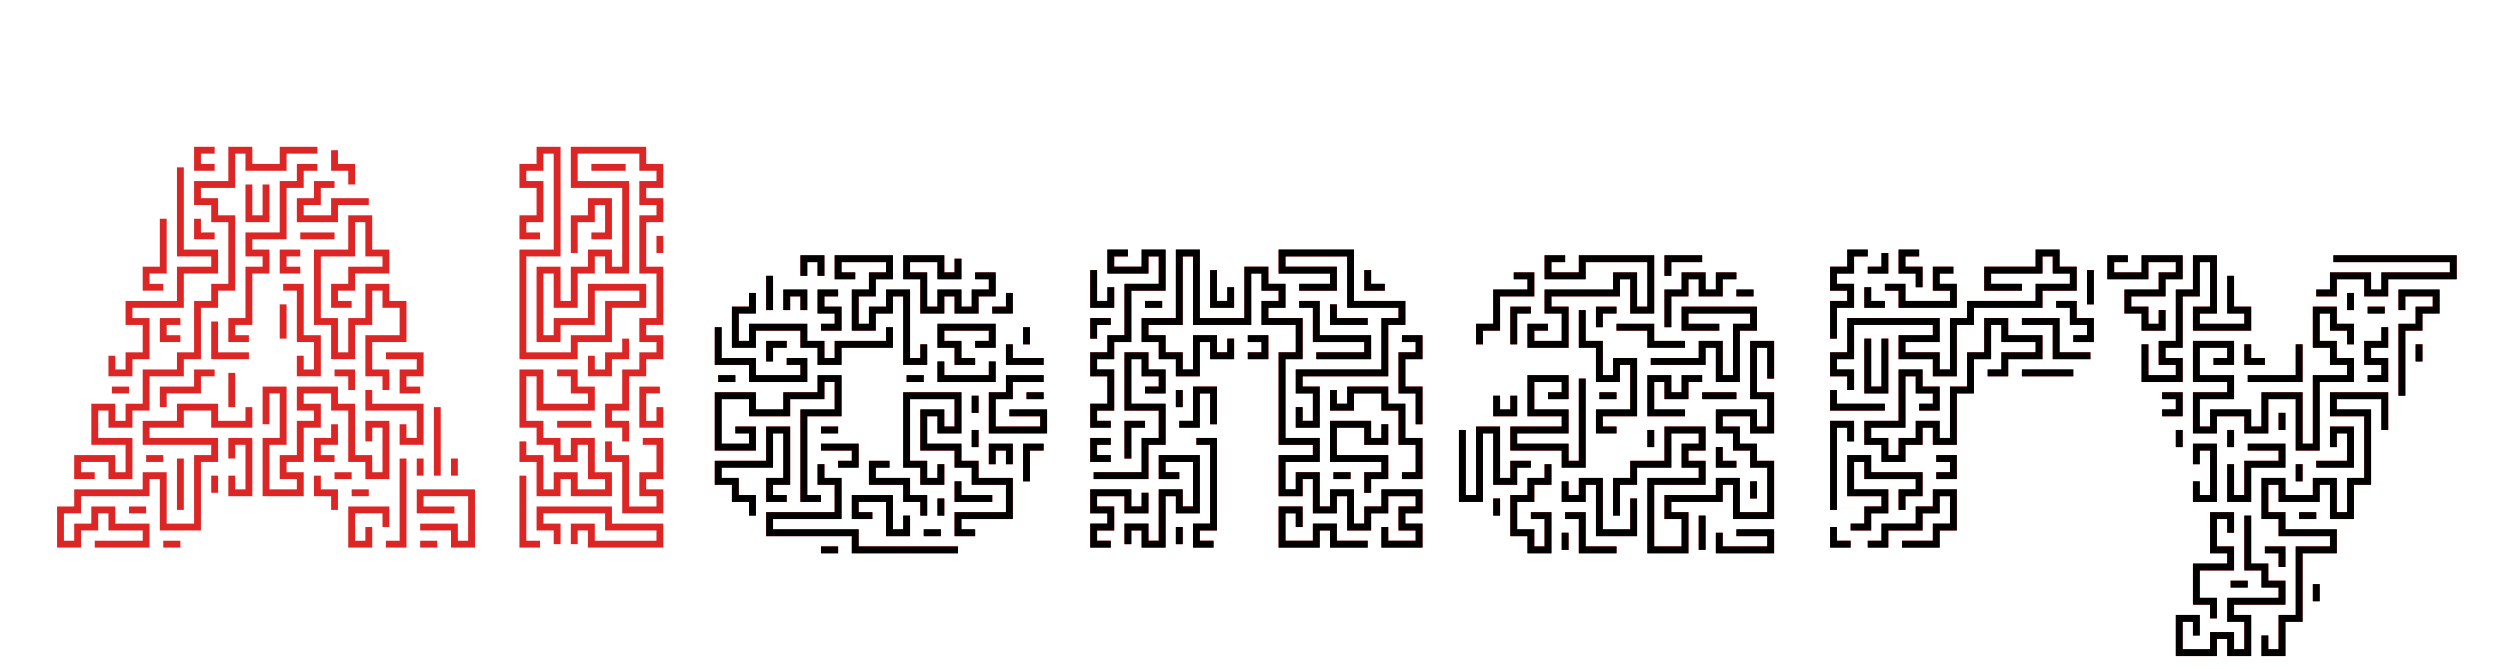 <svg width="1121" height="300" viewBox="0 0 1121 300" fill="none" xmlns="http://www.w3.org/2000/svg">
<g filter="url(#filter0_d_6_3)">
<path d="M27.269 208.816V198.064H45.701V205.744H50.309V193.456H34.949V175.024H45.701V182.704H50.309V175.024H57.989V159.664H73.349V151.984H81.029V128.944H88.709V121.264H96.389V93.616H88.709V85.936H81.029V75.184H96.389V59.824H107.141V67.504H119.429V59.824H136.325V62.896H122.501V70.576H104.069V62.896H99.461V78.256H84.101V82.864H91.781V90.544H99.461V124.336H91.781V132.016H84.101V155.056H76.421V162.736H61.061V178.096H53.381V185.776H42.629V178.096H38.021V190.384H53.381V208.816H42.629V201.136H30.341V205.744H36.485V208.816H27.269ZM81.029 70.576V59.824H90.245V62.896H84.101V67.504H90.245V70.576H81.029ZM150.149 76.72V70.576H142.469V61.36H145.541V67.504H153.221V76.72H150.149ZM96.389 147.376V136.624H104.069V113.584H111.749V108.976H104.069V98.224H119.429V75.184H127.109V67.504H136.325V70.576H130.181V78.256H122.501V101.296H107.141V105.904H114.821V116.656H107.141V139.696H99.461V144.304H105.605V147.376H96.389ZM42.629 162.736V153.52H45.701V159.664H50.309V151.984H57.989V139.696H50.309V128.944H73.349V113.584H88.709V108.976H73.349V69.04H76.421V105.904H91.781V116.656H76.421V132.016H53.381V136.624H61.061V155.056H53.381V162.736H42.629ZM127.109 93.616V82.864H134.789V75.184H144.005V78.256H137.861V85.936H130.181V90.544H142.469V82.864H159.365V85.936H145.541V93.616H127.109ZM104.069 93.616V76.72H107.141V90.544H111.749V76.72H114.821V93.616H104.069ZM165.509 168.88V162.736H157.829V144.304H173.189V132.016H165.509V124.336H160.901V139.696H153.221V155.056H142.469V139.696H134.789V105.904H150.149V90.544H160.901V105.904H168.581V116.656H153.221V124.336H145.541V128.944H151.685V132.016H142.469V121.264H150.149V113.584H165.509V108.976H157.829V93.616H153.221V108.976H137.861V136.624H145.541V151.984H150.149V136.624H157.829V121.264H168.581V128.944H176.261V147.376H160.901V159.664H168.581V168.88H165.509ZM81.029 101.296V92.08H84.101V98.224H90.245V101.296H81.029ZM57.989 124.336V113.584H65.669V92.08H68.741V116.656H61.061V121.264H67.205V124.336H57.989ZM128.645 101.296V98.224H144.005V101.296H128.645ZM119.429 116.656V105.904H128.645V108.976H122.501V113.584H128.645V116.656H119.429ZM127.109 162.736V153.52H130.181V159.664H134.789V147.376H127.109V124.336H120.965V121.264H130.181V144.304H137.861V162.736H127.109ZM119.429 145.84V130.48H122.501V145.84H119.429ZM65.669 147.376V136.624H74.885V139.696H68.741V144.304H74.885V147.376H65.669ZM88.709 155.056V138.16H91.781V151.984H105.605V155.056H88.709ZM173.189 170.416V159.664H180.869V155.056H167.045V151.984H183.941V162.736H176.261V167.344H182.405V170.416H173.189ZM65.669 176.56V167.344H81.029V159.664H90.245V162.736H84.101V170.416H68.741V176.56H65.669ZM150.149 168.88V162.736H144.005V159.664H153.221V168.88H150.149ZM96.389 176.56V161.2H99.461V176.56H96.389ZM44.165 170.416V167.344H51.845V170.416H44.165ZM111.749 216.496V190.384H119.429V170.416H114.821V184.24H111.749V167.344H122.501V193.456H114.821V213.424H127.109V208.816H119.429V198.064H127.109V182.704H134.789V178.096H127.109V167.344H145.541V175.024H153.221V198.064H160.901V205.744H165.509V185.776H160.901V191.92H157.829V182.704H168.581V208.816H157.829V201.136H150.149V178.096H142.469V170.416H130.181V175.024H137.861V185.776H130.181V201.136H122.501V205.744H130.181V216.496H111.749ZM173.189 193.456V184.24H176.261V190.384H180.869V178.096H157.829V168.88H160.901V175.024H183.941V193.456H173.189ZM19.589 239.536V221.104H27.269V213.424H57.989V205.744H68.741V228.784H81.029V198.064H88.709V193.456H57.989V182.704H73.349V175.024H91.781V182.704H104.069V176.56H107.141V185.776H88.709V178.096H76.421V185.776H61.061V190.384H91.781V201.136H84.101V231.856H65.669V208.816H61.061V216.496H30.341V224.176H22.661V236.464H27.269V228.784H34.949V221.104H45.701V228.784H61.061V239.536H36.485V236.464H57.989V231.856H42.629V224.176H38.021V231.856H30.341V239.536H19.589ZM188.549 207.28V176.56H191.621V207.28H188.549ZM134.789 201.136V190.384H142.469V184.24H145.541V193.456H137.861V198.064H144.005V201.136H134.789ZM96.389 216.496V207.28H99.461V213.424H104.069V193.456H99.461V199.6H96.389V190.384H107.141V216.496H96.389ZM59.525 201.136V198.064H67.205V201.136H59.525ZM167.045 239.536V236.464H173.189V199.6H176.261V239.536H167.045ZM180.869 207.28V199.6H183.941V207.28H180.869ZM196.229 207.28V199.6H199.301V207.28H196.229ZM73.349 222.64V199.6H76.421V222.64H73.349ZM144.005 208.816V205.744H151.685V208.816H144.005ZM88.709 214.96V207.28H91.781V214.96H88.709ZM142.469 222.64V216.496H134.789V207.28H137.861V213.424H145.541V222.64H142.469ZM151.685 216.496V213.424H159.365V216.496H151.685ZM196.229 239.536V231.856H182.405V228.784H199.301V236.464H203.909V216.496H183.941V221.104H197.765V224.176H180.869V213.424H206.981V239.536H196.229ZM51.845 224.176V221.104H59.525V224.176H51.845ZM150.149 239.536V221.104H168.581V230.32H165.509V224.176H153.221V236.464H157.829V230.32H160.901V239.536H150.149ZM67.205 239.536V236.464H74.885V239.536H67.205ZM182.405 239.536V236.464H190.085V239.536H182.405ZM272.999 191.92V185.776H265.319V175.024H272.999V159.664H280.679V151.984H288.359V147.376H280.679V136.624H288.359V116.656H280.679V90.544H288.359V85.936H280.679V75.184H288.359V70.576H280.679V62.896H253.031V75.184H276.071V116.656H265.319V108.976H260.711V116.656H253.031V132.016H242.279V116.656H237.671V144.304H242.279V136.624H257.639V121.264H283.751V132.016H268.391V147.376H253.031V155.056H226.919V105.904H242.279V62.896H237.671V70.576H229.991V75.184H237.671V93.616H229.991V98.224H236.135V101.296H226.919V90.544H234.599V78.256H226.919V67.504H234.599V59.824H245.351V108.976H229.991V151.984H249.959V144.304H265.319V128.944H280.679V124.336H260.711V139.696H245.351V147.376H234.599V113.584H245.351V128.944H249.959V113.584H257.639V105.904H268.391V113.584H272.999V78.256H249.959V59.824H283.751V67.504H291.431V78.256H283.751V82.864H291.431V93.616H283.751V113.584H291.431V139.696H283.751V144.304H291.431V155.056H283.751V162.736H276.071V178.096H268.391V182.704H276.071V191.92H272.999ZM259.175 70.576V67.504H274.535V70.576H259.175ZM249.959 107.44V90.544H257.639V82.864H268.391V101.296H259.175V98.224H265.319V85.936H260.711V93.616H253.031V107.44H249.959ZM288.359 107.44V99.76H291.431V107.44H288.359ZM257.639 162.736V153.52H260.711V159.664H265.319V151.984H272.999V145.84H276.071V155.056H268.391V162.736H257.639ZM234.599 216.496V201.136H226.919V191.92H229.991V198.064H237.671V213.424H242.279V205.744H253.031V213.424H265.319V208.816H257.639V193.456H253.031V201.136H242.279V193.456H234.599V185.776H226.919V159.664H237.671V175.024H257.639V170.416H249.959V162.736H243.815V159.664H253.031V167.344H260.711V178.096H234.599V162.736H229.991V182.704H237.671V190.384H245.351V198.064H249.959V190.384H260.711V205.744H268.391V216.496H249.959V208.816H245.351V216.496H234.599ZM280.679 185.776V167.344H289.895V170.416H283.751V182.704H288.359V176.56H291.431V185.776H280.679ZM243.815 185.776V182.704H259.175V185.776H243.815ZM272.999 224.176V201.136H265.319V191.92H268.391V198.064H276.071V221.104H288.359V216.496H280.679V205.744H288.359V193.456H282.215V190.384H291.431V208.816H283.751V213.424H291.431V224.176H272.999ZM226.919 239.536V207.28H229.991V236.464H236.135V239.536H226.919ZM257.639 239.536V231.856H253.031V238H249.959V228.784H260.711V236.464H288.359V231.856H265.319V224.176H237.671V228.784H245.351V238H242.279V231.856H234.599V221.104H268.391V228.784H291.431V239.536H257.639Z" fill="#DC2626"/>
<path d="M352.913 117.68V108.464H363.665V117.68H360.593V111.536H355.985V117.68H352.913ZM398.993 157.616V126.896H394.385V134.576H386.705V142.256H375.953V123.824H383.633V116.144H391.313V111.536H371.345V116.144H377.489V119.216H368.273V108.464H394.385V119.216H386.705V126.896H379.025V139.184H383.633V131.504H391.313V123.824H402.065V154.544H406.673V148.4H409.745V157.616H398.993ZM406.673 134.576V119.216H398.993V108.464H417.425V116.144H422.033V110H425.105V119.216H414.353V111.536H402.065V116.144H409.745V131.504H414.353V123.824H425.105V131.504H429.713V123.824H437.393V119.216H431.249V116.144H440.465V126.896H432.785V134.576H422.033V126.896H417.425V134.576H406.673ZM337.553 133.04V117.68H340.625V133.04H337.553ZM345.233 133.04V123.824H355.985V133.04H352.913V126.896H348.305V133.04H345.233ZM362.129 142.256V139.184H368.273V134.576H360.593V123.824H369.809V126.896H363.665V131.504H371.345V142.256H362.129ZM438.929 134.576V131.504H445.073V125.36H448.145V134.576H438.929ZM360.593 157.616V149.936H352.913V142.256H332.945V149.936H322.193V131.504H329.873V125.36H332.945V134.576H325.265V146.864H329.873V139.184H355.985V146.864H363.665V154.544H368.273V146.864H391.313V140.72H394.385V149.936H371.345V157.616H360.593ZM422.033 157.616V149.936H414.353V139.184H440.465V149.936H431.249V146.864H437.393V142.256H417.425V146.864H425.105V154.544H431.249V157.616H422.033ZM329.873 165.296V157.616H314.513V140.72H317.585V154.544H332.945V162.224H352.913V157.616H346.769V154.544H355.985V165.296H329.873ZM452.753 148.4V140.72H455.825V148.4H452.753ZM337.553 156.08V146.864H346.769V149.936H340.625V156.08H337.553ZM445.073 157.616V148.4H448.145V154.544H461.969V157.616H445.073ZM414.353 165.296V156.08H417.425V162.224H437.393V156.08H440.465V165.296H414.353ZM352.913 219.056V177.584H368.273V165.296H363.665V172.976H348.305V180.656H329.873V172.976H317.585V192.944H329.873V188.336H323.729V185.264H332.945V196.016H314.513V169.904H332.945V177.584H345.233V169.904H360.593V162.224H371.345V180.656H355.985V215.984H362.129V219.056H352.913ZM437.393 188.336V169.904H445.073V162.224H461.969V165.296H448.145V172.976H440.465V185.264H460.433V180.656H446.609V177.584H463.505V188.336H437.393ZM400.529 165.296V162.224H408.209V165.296H400.529ZM316.049 165.296V162.224H323.729V165.296H316.049ZM422.033 234.416V223.664H445.073V211.376H429.713V203.696H422.033V196.016H406.673V177.584H417.425V185.264H422.033V172.976H402.065V200.624H409.745V208.304H414.353V202.16H417.425V211.376H406.673V203.696H398.993V169.904H425.105V188.336H414.353V180.656H409.745V192.944H425.105V200.624H432.785V208.304H448.145V226.736H425.105V231.344H431.249V234.416H422.033ZM454.289 172.976V169.904H461.969V172.976H454.289ZM429.713 179.12V171.44H432.785V179.12H429.713ZM329.873 225.2V219.056H322.193V211.376H314.513V200.624H337.553V185.264H348.305V211.376H340.625V215.984H346.769V219.056H337.553V208.304H345.233V188.336H340.625V203.696H317.585V208.304H325.265V215.984H332.945V225.2H329.873ZM362.129 188.336V185.264H369.809V188.336H362.129ZM429.713 194.48V186.8H432.785V194.48H429.713ZM369.809 203.696V200.624H375.953V196.016H362.129V192.944H379.025V203.696H369.809ZM437.393 202.16V192.944H448.145V202.16H445.073V196.016H440.465V202.16H437.393ZM452.753 209.84V192.944H461.969V196.016H455.825V209.84H452.753ZM406.673 225.2V219.056H398.993V211.376H383.633V200.624H392.849V203.696H386.705V208.304H402.065V215.984H409.745V225.2H406.673ZM375.953 242.096V234.416H337.553V223.664H368.273V211.376H360.593V202.16H363.665V208.304H371.345V226.736H340.625V231.344H379.025V239.024H423.569V242.096H375.953ZM422.033 219.056V209.84H425.105V215.984H438.929V219.056H422.033ZM391.313 234.416V219.056H379.025V223.664H385.169V226.736H375.953V215.984H394.385V231.344H398.993V225.2H402.065V234.416H391.313ZM414.353 225.2V217.52H417.425V225.2H414.353ZM408.209 234.416V231.344H415.889V234.416H408.209ZM362.129 242.096V239.024H369.809V242.096H362.129ZM482.859 185.776V175.024H490.539V162.736H482.859V151.984H490.539V144.304H498.219V121.264H513.579V108.976H508.971V116.656H490.539V105.904H499.755V108.976H493.611V113.584H505.899V105.904H516.651V124.336H501.291V147.376H493.611V155.056H485.931V159.664H493.611V178.096H485.931V182.704H492.075V185.776H482.859ZM613.419 239.536V230.32H616.491V236.464H628.779V231.856H621.099V221.104H628.779V216.496H616.491V224.176H608.811V231.856H598.059V216.496H593.451V224.176H582.699V208.816H578.091V216.496H567.339V198.064H582.699V193.456H567.339V151.984H575.019V139.696H559.659V128.944H567.339V124.336H559.659V116.656H555.051V139.696H528.939V108.976H524.331V139.696H508.971V144.304H516.651V151.984H524.331V159.664H528.939V144.304H539.691V151.984H544.299V145.84H547.371V155.056H536.619V147.376H532.011V162.736H521.259V155.056H513.579V147.376H505.899V136.624H521.259V105.904H532.011V136.624H551.979V113.584H562.731V121.264H570.411V132.016H562.731V136.624H578.091V155.056H570.411V190.384H585.771V201.136H570.411V213.424H575.019V205.744H585.771V221.104H590.379V213.424H601.131V228.784H605.739V221.104H613.419V213.424H631.851V224.176H624.171V228.784H631.851V239.536H613.419ZM575.019 185.776V176.56H578.091V182.704H582.699V170.416H575.019V159.664H613.419V136.624H621.099V132.016H598.059V108.976H570.411V113.584H593.451V124.336H576.555V121.264H590.379V116.656H567.339V105.904H601.131V128.944H624.171V139.696H616.491V162.736H578.091V167.344H585.771V185.776H575.019ZM605.739 124.336V115.12H608.811V121.264H614.955V124.336H605.739ZM536.619 132.016V115.12H539.691V128.944H544.299V122.8H547.371V132.016H536.619ZM482.859 132.016V115.12H485.931V128.944H490.539V122.8H493.611V132.016H482.859ZM584.235 155.056V151.984H605.739V147.376H582.699V132.016H576.555V128.944H585.771V144.304H608.811V155.056H584.235ZM507.435 132.016V128.944H515.115V132.016H507.435ZM590.379 139.696V130.48H593.451V136.624H607.275V139.696H590.379ZM482.859 145.84V136.624H492.075V139.696H485.931V145.84H482.859ZM628.779 184.24V170.416H621.099V151.984H628.779V147.376H622.635V144.304H631.851V155.056H624.171V167.344H631.851V184.24H628.779ZM553.515 155.056V151.984H559.659V147.376H553.515V144.304H562.731V155.056H553.515ZM484.395 208.816V205.744H505.899V190.384H513.579V178.096H498.219V151.984H508.971V159.664H516.651V170.416H507.435V167.344H513.579V162.736H505.899V155.056H501.291V175.024H516.651V193.456H508.971V208.816H484.395ZM622.635 208.816V205.744H628.779V193.456H621.099V178.096H613.419V170.416H601.131V178.096H590.379V168.88H593.451V175.024H598.059V167.344H616.491V175.024H624.171V190.384H631.851V208.816H622.635ZM522.795 185.776V182.704H528.939V167.344H539.691V184.24H536.619V170.416H532.011V185.776H522.795ZM521.259 176.56V168.88H524.331V176.56H521.259ZM498.219 199.6V182.704H507.435V185.776H501.291V199.6H498.219ZM605.739 214.96V205.744H613.419V201.136H590.379V182.704H608.811V190.384H613.419V184.24H616.491V193.456H605.739V185.776H593.451V198.064H616.491V208.816H608.811V214.96H605.739ZM482.859 201.136V190.384H492.075V193.456H485.931V198.064H492.075V201.136H482.859ZM528.939 239.536V228.784H536.619V193.456H530.475V190.384H539.691V231.856H532.011V236.464H538.155V239.536H528.939ZM505.899 239.536V231.856H501.291V238H498.219V228.784H508.971V236.464H513.579V213.424H524.331V221.104H528.939V201.136H516.651V205.744H522.795V208.816H513.579V198.064H532.011V224.176H521.259V216.496H516.651V239.536H505.899ZM591.915 208.816V205.744H599.595V208.816H591.915ZM482.859 239.536V228.784H490.539V224.176H482.859V213.424H501.291V221.104H505.899V214.96H508.971V224.176H498.219V216.496H485.931V221.104H493.611V231.856H485.931V236.464H492.075V239.536H482.859ZM567.339 239.536V221.104H578.091V230.32H575.019V224.176H570.411V236.464H582.699V228.784H593.451V236.464H607.275V239.536H590.379V231.856H585.771V239.536H567.339ZM521.259 238V230.32H524.331V238H521.259ZM678.911 149.936V139.184H688.127V142.256H681.983V146.864H694.271V134.576H686.591V123.824H717.311V116.144H728.063V131.504H732.671V111.536H705.023V119.216H686.591V108.464H695.807V111.536H689.663V116.144H701.951V108.464H735.743V134.576H724.991V119.216H720.383V126.896H689.663V131.504H697.343V149.936H678.911ZM740.351 117.68V108.464H757.247V111.536H743.423V117.68H740.351ZM655.871 148.4V139.184H663.551V123.824H678.911V119.216H672.767V116.144H681.983V126.896H666.623V142.256H658.943V148.4H655.871ZM740.351 140.72V123.824H748.031V116.144H758.783V123.824H763.391V116.144H772.607V119.216H766.463V126.896H755.711V119.216H751.103V126.896H743.423V140.72H740.351ZM772.607 126.896V123.824H780.287V126.896H772.607ZM671.231 148.4V131.504H680.447V134.576H674.303V148.4H671.231ZM709.631 140.72V131.504H718.847V134.576H712.703V140.72H709.631ZM763.391 165.296V149.936H758.783V157.616H734.207V154.544H755.711V146.864H766.463V162.224H771.071V139.184H778.751V134.576H751.103V139.184H764.927V142.256H748.031V131.504H781.823V142.256H774.143V165.296H763.391ZM709.631 188.336V177.584H724.991V157.616H720.383V165.296H709.631V149.936H701.951V133.04H705.023V146.864H712.703V162.224H717.311V154.544H728.063V180.656H712.703V185.264H718.847V188.336H709.631ZM732.671 149.936V142.256H718.847V139.184H735.743V146.864H749.567V149.936H732.671ZM732.671 242.096V208.304H755.711V203.696H748.031V192.944H755.711V188.336H743.423V203.696H728.063V211.376H720.383V225.2H717.311V208.304H724.991V200.624H740.351V185.264H758.783V196.016H751.103V200.624H758.783V211.376H735.743V239.024H748.031V226.736H740.351V215.984H763.391V208.304H774.143V223.664H786.431V203.696H778.751V196.016H771.071V188.336H763.391V177.584H781.823V185.264H786.431V172.976H778.751V146.864H789.503V163.76H786.431V149.936H781.823V169.904H789.503V188.336H778.751V180.656H766.463V185.264H774.143V192.944H781.823V200.624H789.503V226.736H771.071V211.376H766.463V219.056H743.423V223.664H751.103V242.096H732.671ZM694.271 203.696V196.016H671.231V185.264H694.271V180.656H678.911V162.224H697.343V172.976H688.127V169.904H694.271V165.296H681.983V177.584H697.343V188.336H674.303V192.944H697.343V200.624H701.951V163.76H705.023V203.696H694.271ZM732.671 180.656V162.224H743.423V169.904H748.031V162.224H757.247V165.296H751.103V172.976H740.351V165.296H735.743V177.584H749.567V180.656H732.671ZM711.167 172.976V169.904H718.847V172.976H711.167ZM757.247 172.976V169.904H772.607V172.976H757.247ZM663.551 180.656V171.44H666.623V177.584H671.231V171.44H674.303V180.656H663.551ZM648.191 219.056V186.8H651.263V215.984H655.871V185.264H666.623V208.304H671.231V200.624H680.447V203.696H674.303V211.376H663.551V188.336H658.943V219.056H648.191ZM732.671 194.48V186.8H735.743V194.48H732.671ZM763.391 203.696V194.48H766.463V200.624H772.607V203.696H763.391ZM678.911 242.096V234.416H671.231V215.984H678.911V208.304H686.591V202.16H689.663V211.376H681.983V219.056H674.303V231.344H681.983V239.024H686.591V226.736H680.447V223.664H689.663V242.096H678.911ZM709.631 234.416V211.376H705.023V219.056H694.271V209.84H697.343V215.984H701.951V208.304H712.703V231.344H724.991V217.52H728.063V234.416H709.631ZM778.751 217.52V209.84H781.823V217.52H778.751ZM663.551 225.2V217.52H666.623V225.2H663.551ZM701.951 242.096V226.736H695.807V223.664H705.023V239.024H718.847V242.096H701.951ZM755.711 240.56V225.2H758.783V240.56H755.711ZM763.391 242.096V232.88H766.463V239.024H786.431V234.416H772.607V231.344H789.503V242.096H763.391ZM694.271 240.56V232.88H697.343V240.56H694.271ZM822.289 168.88V162.736H814.609V151.984H822.289V136.624H863.761V147.376H848.401V151.984H863.761V159.664H868.369V136.624H876.049V128.944H906.769V121.264H922.129V116.656H914.449V108.976H909.841V116.656H886.801V121.264H900.625V124.336H883.729V113.584H906.769V105.904H917.521V113.584H925.201V124.336H909.841V132.016H879.121V139.696H871.441V162.736H860.689V155.056H845.329V144.304H860.689V139.696H825.361V155.056H817.681V159.664H825.361V168.88H822.289ZM814.609 145.84V128.944H822.289V124.336H814.609V113.584H822.289V105.904H831.505V108.976H825.361V116.656H817.681V121.264H825.361V132.016H817.681V145.84H814.609ZM853.009 122.8V116.656H845.329V105.904H854.545V108.976H848.401V113.584H856.081V122.8H853.009ZM831.505 116.656V113.584H837.649V107.44H840.721V116.656H831.505ZM845.329 132.016V124.336H839.185V121.264H848.401V128.944H868.369V124.336H860.689V113.584H869.905V116.656H863.761V121.264H871.441V132.016H845.329ZM929.809 130.48V115.12H932.881V130.48H929.809ZM829.969 132.016V122.8H833.041V128.944H839.185V132.016H829.969ZM923.665 147.376V144.304H929.809V139.696H922.129V132.016H915.985V128.944H925.201V136.624H932.881V147.376H923.665ZM837.649 201.136V193.456H829.969V182.704H845.329V159.664H856.081V167.344H863.761V178.096H854.545V175.024H860.689V170.416H853.009V162.736H848.401V185.776H833.041V190.384H840.721V198.064H845.329V190.384H853.009V182.704H863.761V190.384H868.369V167.344H876.049V151.984H883.729V136.624H894.481V144.304H909.841V155.056H894.481V162.736H885.265V159.664H891.409V151.984H906.769V147.376H891.409V139.696H886.801V155.056H879.121V170.416H871.441V193.456H860.689V185.776H856.081V193.456H848.401V201.136H837.649ZM914.449 155.056V139.696H900.625V136.624H917.521V151.984H931.345V155.056H914.449ZM829.969 170.416V145.84H833.041V167.344H837.649V145.84H840.721V170.416H829.969ZM900.625 162.736V159.664H923.665V162.736H900.625ZM814.609 178.096V168.88H817.681V175.024H839.185V178.096H814.609ZM814.609 222.64V182.704H825.361V191.92H822.289V185.776H817.681V222.64H814.609ZM823.825 231.856V228.784H829.969V221.104H837.649V216.496H822.289V198.064H833.041V205.744H856.081V216.496H848.401V222.64H845.329V213.424H853.009V208.816H829.969V201.136H825.361V213.424H840.721V224.176H833.041V231.856H823.825ZM862.225 208.816V205.744H868.369V201.136H862.225V198.064H871.441V208.816H862.225ZM831.505 239.536V236.464H837.649V228.784H853.009V221.104H860.689V213.424H871.441V231.856H863.761V239.536H846.865V236.464H860.689V228.784H868.369V216.496H863.761V224.176H856.081V231.856H840.721V239.536H831.505ZM814.609 239.536V230.32H817.681V236.464H823.825V239.536H814.609ZM954.277 142.256V134.576H946.597V123.824H961.957V116.144H969.637V111.536H957.349V119.216H938.917V108.464H948.133V111.536H941.989V116.144H954.277V108.464H972.709V119.216H965.029V126.896H949.669V131.504H957.349V139.184H961.957V133.04H965.029V142.256H954.277ZM954.277 165.296V148.4H957.349V162.224H969.637V157.616H961.957V146.864H969.637V123.824H977.317V108.464H988.069V134.576H980.389V139.184H1000.36V134.576H992.677V117.68H995.749V131.504H1003.43V142.256H977.317V131.504H984.997V111.536H980.389V126.896H972.709V149.936H965.029V154.544H972.709V165.296H954.277ZM1032.61 126.896V123.824H1038.76V116.144H1057.19V123.824H1061.8V116.144H1092.52V111.536H1040.29V108.464H1095.59V119.216H1064.87V126.896H1054.12V119.216H1041.83V126.896H1032.61ZM1069.48 171.44V139.184H1077.16V131.504H1084.84V126.896H1072.55V133.04H1069.48V123.824H1087.91V134.576H1080.23V142.256H1072.55V171.44H1069.48ZM1046.44 133.04V125.36H1049.51V133.04H1046.44ZM1023.4 196.016V172.976H1011.11V188.336H1000.36V180.656H988.069V188.336H977.317V169.904H992.677V165.296H977.317V146.864H995.749V157.616H986.533V154.544H992.677V149.936H980.389V162.224H995.749V172.976H980.389V185.264H984.997V177.584H1003.43V185.264H1008.04V169.904H1026.47V192.944H1031.08V162.224H1046.44V157.616H1038.76V149.936H1031.08V131.504H1041.83V139.184H1049.51V148.4H1046.44V142.256H1038.76V134.576H1034.15V146.864H1041.83V154.544H1049.51V165.296H1034.15V196.016H1023.4ZM1055.65 134.576V131.504H1063.33V134.576H1055.65ZM1055.65 165.296V162.224H1061.8V157.616H1054.12V146.864H1061.8V140.72H1064.87V149.936H1057.19V154.544H1064.87V165.296H1055.65ZM1077.16 156.08V148.4H1080.23V156.08H1077.16ZM1000.36 157.616V148.4H1003.43V154.544H1009.57V157.616H1000.36ZM1001.89 165.296V162.224H1023.4V148.4H1026.47V165.296H1001.89ZM1008.04 288.176V278.96H1011.11V285.104H1015.72V269.744H1023.4V239.024H1038.76V234.416H1015.72V226.736H1008.04V208.304H1018.79V215.984H1031.08V208.304H1041.83V223.664H1046.44V208.304H1054.12V180.656H1038.76V169.904H1064.87V186.8H1061.8V172.976H1041.83V177.584H1057.19V211.376H1049.51V226.736H1038.76V211.376H1034.15V219.056H1015.72V211.376H1011.11V223.664H1018.79V231.344H1041.83V242.096H1026.47V272.816H1018.79V288.176H1008.04ZM963.493 180.656V177.584H969.637V172.976H963.493V169.904H972.709V180.656H963.493ZM1015.72 186.8V179.12H1018.79V186.8H1015.72ZM1032.61 203.696V200.624H1046.44V188.336H1041.83V194.48H1038.76V185.264H1049.51V203.696H1032.61ZM969.637 194.48V186.8H972.709V194.48H969.637ZM992.677 194.48V186.8H995.749V194.48H992.677ZM992.677 219.056V202.16H995.749V215.984H1000.36V200.624H1015.72V196.016H1001.89V192.944H1018.79V203.696H1003.43V219.056H992.677ZM977.317 219.056V209.84H980.389V215.984H984.997V196.016H980.389V202.16H977.317V192.944H988.069V219.056H977.317ZM1023.4 209.84V202.16H1026.47V209.84H1023.4ZM984.997 271.28V265.136H977.317V246.704H992.677V242.096H984.997V223.664H995.749V232.88H992.677V226.736H988.069V239.024H995.749V249.776H980.389V262.064H988.069V271.28H984.997ZM1024.93 226.736V223.664H1032.61V226.736H1024.93ZM969.637 288.176V269.744H980.389V278.96H977.317V272.816H972.709V285.104H984.997V277.424H995.749V285.104H1000.36V272.816H992.677V262.064H1015.72V257.456H1008.04V249.776H1000.36V225.2H1003.43V246.704H1011.11V254.384H1018.79V265.136H995.749V269.744H1003.43V288.176H992.677V280.496H988.069V288.176H969.637ZM1015.72 248.24V242.096H1009.57V239.024H1018.79V248.24H1015.72ZM994.213 257.456V254.384H1001.89V257.456H994.213ZM1031.08 263.6V255.92H1034.15V263.6H1031.08Z" fill="#DC2626"/>
<path d="M352.913 117.68V108.464H363.665V117.68H360.593V111.536H355.985V117.68H352.913ZM398.993 157.616V126.896H394.385V134.576H386.705V142.256H375.953V123.824H383.633V116.144H391.313V111.536H371.345V116.144H377.489V119.216H368.273V108.464H394.385V119.216H386.705V126.896H379.025V139.184H383.633V131.504H391.313V123.824H402.065V154.544H406.673V148.4H409.745V157.616H398.993ZM406.673 134.576V119.216H398.993V108.464H417.425V116.144H422.033V110H425.105V119.216H414.353V111.536H402.065V116.144H409.745V131.504H414.353V123.824H425.105V131.504H429.713V123.824H437.393V119.216H431.249V116.144H440.465V126.896H432.785V134.576H422.033V126.896H417.425V134.576H406.673ZM337.553 133.04V117.68H340.625V133.04H337.553ZM345.233 133.04V123.824H355.985V133.04H352.913V126.896H348.305V133.04H345.233ZM362.129 142.256V139.184H368.273V134.576H360.593V123.824H369.809V126.896H363.665V131.504H371.345V142.256H362.129ZM438.929 134.576V131.504H445.073V125.36H448.145V134.576H438.929ZM360.593 157.616V149.936H352.913V142.256H332.945V149.936H322.193V131.504H329.873V125.36H332.945V134.576H325.265V146.864H329.873V139.184H355.985V146.864H363.665V154.544H368.273V146.864H391.313V140.72H394.385V149.936H371.345V157.616H360.593ZM422.033 157.616V149.936H414.353V139.184H440.465V149.936H431.249V146.864H437.393V142.256H417.425V146.864H425.105V154.544H431.249V157.616H422.033ZM329.873 165.296V157.616H314.513V140.72H317.585V154.544H332.945V162.224H352.913V157.616H346.769V154.544H355.985V165.296H329.873ZM452.753 148.4V140.72H455.825V148.4H452.753ZM337.553 156.08V146.864H346.769V149.936H340.625V156.08H337.553ZM445.073 157.616V148.4H448.145V154.544H461.969V157.616H445.073ZM414.353 165.296V156.08H417.425V162.224H437.393V156.08H440.465V165.296H414.353ZM352.913 219.056V177.584H368.273V165.296H363.665V172.976H348.305V180.656H329.873V172.976H317.585V192.944H329.873V188.336H323.729V185.264H332.945V196.016H314.513V169.904H332.945V177.584H345.233V169.904H360.593V162.224H371.345V180.656H355.985V215.984H362.129V219.056H352.913ZM437.393 188.336V169.904H445.073V162.224H461.969V165.296H448.145V172.976H440.465V185.264H460.433V180.656H446.609V177.584H463.505V188.336H437.393ZM400.529 165.296V162.224H408.209V165.296H400.529ZM316.049 165.296V162.224H323.729V165.296H316.049ZM422.033 234.416V223.664H445.073V211.376H429.713V203.696H422.033V196.016H406.673V177.584H417.425V185.264H422.033V172.976H402.065V200.624H409.745V208.304H414.353V202.16H417.425V211.376H406.673V203.696H398.993V169.904H425.105V188.336H414.353V180.656H409.745V192.944H425.105V200.624H432.785V208.304H448.145V226.736H425.105V231.344H431.249V234.416H422.033ZM454.289 172.976V169.904H461.969V172.976H454.289ZM429.713 179.12V171.44H432.785V179.12H429.713ZM329.873 225.2V219.056H322.193V211.376H314.513V200.624H337.553V185.264H348.305V211.376H340.625V215.984H346.769V219.056H337.553V208.304H345.233V188.336H340.625V203.696H317.585V208.304H325.265V215.984H332.945V225.2H329.873ZM362.129 188.336V185.264H369.809V188.336H362.129ZM429.713 194.48V186.8H432.785V194.48H429.713ZM369.809 203.696V200.624H375.953V196.016H362.129V192.944H379.025V203.696H369.809ZM437.393 202.16V192.944H448.145V202.16H445.073V196.016H440.465V202.16H437.393ZM452.753 209.84V192.944H461.969V196.016H455.825V209.84H452.753ZM406.673 225.2V219.056H398.993V211.376H383.633V200.624H392.849V203.696H386.705V208.304H402.065V215.984H409.745V225.2H406.673ZM375.953 242.096V234.416H337.553V223.664H368.273V211.376H360.593V202.16H363.665V208.304H371.345V226.736H340.625V231.344H379.025V239.024H423.569V242.096H375.953ZM422.033 219.056V209.84H425.105V215.984H438.929V219.056H422.033ZM391.313 234.416V219.056H379.025V223.664H385.169V226.736H375.953V215.984H394.385V231.344H398.993V225.2H402.065V234.416H391.313ZM414.353 225.2V217.52H417.425V225.2H414.353ZM408.209 234.416V231.344H415.889V234.416H408.209ZM362.129 242.096V239.024H369.809V242.096H362.129ZM482.859 185.776V175.024H490.539V162.736H482.859V151.984H490.539V144.304H498.219V121.264H513.579V108.976H508.971V116.656H490.539V105.904H499.755V108.976H493.611V113.584H505.899V105.904H516.651V124.336H501.291V147.376H493.611V155.056H485.931V159.664H493.611V178.096H485.931V182.704H492.075V185.776H482.859ZM613.419 239.536V230.32H616.491V236.464H628.779V231.856H621.099V221.104H628.779V216.496H616.491V224.176H608.811V231.856H598.059V216.496H593.451V224.176H582.699V208.816H578.091V216.496H567.339V198.064H582.699V193.456H567.339V151.984H575.019V139.696H559.659V128.944H567.339V124.336H559.659V116.656H555.051V139.696H528.939V108.976H524.331V139.696H508.971V144.304H516.651V151.984H524.331V159.664H528.939V144.304H539.691V151.984H544.299V145.84H547.371V155.056H536.619V147.376H532.011V162.736H521.259V155.056H513.579V147.376H505.899V136.624H521.259V105.904H532.011V136.624H551.979V113.584H562.731V121.264H570.411V132.016H562.731V136.624H578.091V155.056H570.411V190.384H585.771V201.136H570.411V213.424H575.019V205.744H585.771V221.104H590.379V213.424H601.131V228.784H605.739V221.104H613.419V213.424H631.851V224.176H624.171V228.784H631.851V239.536H613.419ZM575.019 185.776V176.56H578.091V182.704H582.699V170.416H575.019V159.664H613.419V136.624H621.099V132.016H598.059V108.976H570.411V113.584H593.451V124.336H576.555V121.264H590.379V116.656H567.339V105.904H601.131V128.944H624.171V139.696H616.491V162.736H578.091V167.344H585.771V185.776H575.019ZM605.739 124.336V115.12H608.811V121.264H614.955V124.336H605.739ZM536.619 132.016V115.12H539.691V128.944H544.299V122.8H547.371V132.016H536.619ZM482.859 132.016V115.12H485.931V128.944H490.539V122.8H493.611V132.016H482.859ZM584.235 155.056V151.984H605.739V147.376H582.699V132.016H576.555V128.944H585.771V144.304H608.811V155.056H584.235ZM507.435 132.016V128.944H515.115V132.016H507.435ZM590.379 139.696V130.48H593.451V136.624H607.275V139.696H590.379ZM482.859 145.84V136.624H492.075V139.696H485.931V145.84H482.859ZM628.779 184.24V170.416H621.099V151.984H628.779V147.376H622.635V144.304H631.851V155.056H624.171V167.344H631.851V184.24H628.779ZM553.515 155.056V151.984H559.659V147.376H553.515V144.304H562.731V155.056H553.515ZM484.395 208.816V205.744H505.899V190.384H513.579V178.096H498.219V151.984H508.971V159.664H516.651V170.416H507.435V167.344H513.579V162.736H505.899V155.056H501.291V175.024H516.651V193.456H508.971V208.816H484.395ZM622.635 208.816V205.744H628.779V193.456H621.099V178.096H613.419V170.416H601.131V178.096H590.379V168.88H593.451V175.024H598.059V167.344H616.491V175.024H624.171V190.384H631.851V208.816H622.635ZM522.795 185.776V182.704H528.939V167.344H539.691V184.24H536.619V170.416H532.011V185.776H522.795ZM521.259 176.56V168.88H524.331V176.56H521.259ZM498.219 199.6V182.704H507.435V185.776H501.291V199.6H498.219ZM605.739 214.96V205.744H613.419V201.136H590.379V182.704H608.811V190.384H613.419V184.24H616.491V193.456H605.739V185.776H593.451V198.064H616.491V208.816H608.811V214.96H605.739ZM482.859 201.136V190.384H492.075V193.456H485.931V198.064H492.075V201.136H482.859ZM528.939 239.536V228.784H536.619V193.456H530.475V190.384H539.691V231.856H532.011V236.464H538.155V239.536H528.939ZM505.899 239.536V231.856H501.291V238H498.219V228.784H508.971V236.464H513.579V213.424H524.331V221.104H528.939V201.136H516.651V205.744H522.795V208.816H513.579V198.064H532.011V224.176H521.259V216.496H516.651V239.536H505.899ZM591.915 208.816V205.744H599.595V208.816H591.915ZM482.859 239.536V228.784H490.539V224.176H482.859V213.424H501.291V221.104H505.899V214.96H508.971V224.176H498.219V216.496H485.931V221.104H493.611V231.856H485.931V236.464H492.075V239.536H482.859ZM567.339 239.536V221.104H578.091V230.32H575.019V224.176H570.411V236.464H582.699V228.784H593.451V236.464H607.275V239.536H590.379V231.856H585.771V239.536H567.339ZM521.259 238V230.32H524.331V238H521.259ZM678.911 149.936V139.184H688.127V142.256H681.983V146.864H694.271V134.576H686.591V123.824H717.311V116.144H728.063V131.504H732.671V111.536H705.023V119.216H686.591V108.464H695.807V111.536H689.663V116.144H701.951V108.464H735.743V134.576H724.991V119.216H720.383V126.896H689.663V131.504H697.343V149.936H678.911ZM740.351 117.68V108.464H757.247V111.536H743.423V117.68H740.351ZM655.871 148.4V139.184H663.551V123.824H678.911V119.216H672.767V116.144H681.983V126.896H666.623V142.256H658.943V148.4H655.871ZM740.351 140.72V123.824H748.031V116.144H758.783V123.824H763.391V116.144H772.607V119.216H766.463V126.896H755.711V119.216H751.103V126.896H743.423V140.72H740.351ZM772.607 126.896V123.824H780.287V126.896H772.607ZM671.231 148.4V131.504H680.447V134.576H674.303V148.4H671.231ZM709.631 140.72V131.504H718.847V134.576H712.703V140.72H709.631ZM763.391 165.296V149.936H758.783V157.616H734.207V154.544H755.711V146.864H766.463V162.224H771.071V139.184H778.751V134.576H751.103V139.184H764.927V142.256H748.031V131.504H781.823V142.256H774.143V165.296H763.391ZM709.631 188.336V177.584H724.991V157.616H720.383V165.296H709.631V149.936H701.951V133.04H705.023V146.864H712.703V162.224H717.311V154.544H728.063V180.656H712.703V185.264H718.847V188.336H709.631ZM732.671 149.936V142.256H718.847V139.184H735.743V146.864H749.567V149.936H732.671ZM732.671 242.096V208.304H755.711V203.696H748.031V192.944H755.711V188.336H743.423V203.696H728.063V211.376H720.383V225.2H717.311V208.304H724.991V200.624H740.351V185.264H758.783V196.016H751.103V200.624H758.783V211.376H735.743V239.024H748.031V226.736H740.351V215.984H763.391V208.304H774.143V223.664H786.431V203.696H778.751V196.016H771.071V188.336H763.391V177.584H781.823V185.264H786.431V172.976H778.751V146.864H789.503V163.76H786.431V149.936H781.823V169.904H789.503V188.336H778.751V180.656H766.463V185.264H774.143V192.944H781.823V200.624H789.503V226.736H771.071V211.376H766.463V219.056H743.423V223.664H751.103V242.096H732.671ZM694.271 203.696V196.016H671.231V185.264H694.271V180.656H678.911V162.224H697.343V172.976H688.127V169.904H694.271V165.296H681.983V177.584H697.343V188.336H674.303V192.944H697.343V200.624H701.951V163.76H705.023V203.696H694.271ZM732.671 180.656V162.224H743.423V169.904H748.031V162.224H757.247V165.296H751.103V172.976H740.351V165.296H735.743V177.584H749.567V180.656H732.671ZM711.167 172.976V169.904H718.847V172.976H711.167ZM757.247 172.976V169.904H772.607V172.976H757.247ZM663.551 180.656V171.44H666.623V177.584H671.231V171.44H674.303V180.656H663.551ZM648.191 219.056V186.8H651.263V215.984H655.871V185.264H666.623V208.304H671.231V200.624H680.447V203.696H674.303V211.376H663.551V188.336H658.943V219.056H648.191ZM732.671 194.48V186.8H735.743V194.48H732.671ZM763.391 203.696V194.48H766.463V200.624H772.607V203.696H763.391ZM678.911 242.096V234.416H671.231V215.984H678.911V208.304H686.591V202.16H689.663V211.376H681.983V219.056H674.303V231.344H681.983V239.024H686.591V226.736H680.447V223.664H689.663V242.096H678.911ZM709.631 234.416V211.376H705.023V219.056H694.271V209.84H697.343V215.984H701.951V208.304H712.703V231.344H724.991V217.52H728.063V234.416H709.631ZM778.751 217.52V209.84H781.823V217.52H778.751ZM663.551 225.2V217.52H666.623V225.2H663.551ZM701.951 242.096V226.736H695.807V223.664H705.023V239.024H718.847V242.096H701.951ZM755.711 240.56V225.2H758.783V240.56H755.711ZM763.391 242.096V232.88H766.463V239.024H786.431V234.416H772.607V231.344H789.503V242.096H763.391ZM694.271 240.56V232.88H697.343V240.56H694.271ZM822.289 168.88V162.736H814.609V151.984H822.289V136.624H863.761V147.376H848.401V151.984H863.761V159.664H868.369V136.624H876.049V128.944H906.769V121.264H922.129V116.656H914.449V108.976H909.841V116.656H886.801V121.264H900.625V124.336H883.729V113.584H906.769V105.904H917.521V113.584H925.201V124.336H909.841V132.016H879.121V139.696H871.441V162.736H860.689V155.056H845.329V144.304H860.689V139.696H825.361V155.056H817.681V159.664H825.361V168.88H822.289ZM814.609 145.84V128.944H822.289V124.336H814.609V113.584H822.289V105.904H831.505V108.976H825.361V116.656H817.681V121.264H825.361V132.016H817.681V145.84H814.609ZM853.009 122.8V116.656H845.329V105.904H854.545V108.976H848.401V113.584H856.081V122.8H853.009ZM831.505 116.656V113.584H837.649V107.44H840.721V116.656H831.505ZM845.329 132.016V124.336H839.185V121.264H848.401V128.944H868.369V124.336H860.689V113.584H869.905V116.656H863.761V121.264H871.441V132.016H845.329ZM929.809 130.48V115.12H932.881V130.48H929.809ZM829.969 132.016V122.8H833.041V128.944H839.185V132.016H829.969ZM923.665 147.376V144.304H929.809V139.696H922.129V132.016H915.985V128.944H925.201V136.624H932.881V147.376H923.665ZM837.649 201.136V193.456H829.969V182.704H845.329V159.664H856.081V167.344H863.761V178.096H854.545V175.024H860.689V170.416H853.009V162.736H848.401V185.776H833.041V190.384H840.721V198.064H845.329V190.384H853.009V182.704H863.761V190.384H868.369V167.344H876.049V151.984H883.729V136.624H894.481V144.304H909.841V155.056H894.481V162.736H885.265V159.664H891.409V151.984H906.769V147.376H891.409V139.696H886.801V155.056H879.121V170.416H871.441V193.456H860.689V185.776H856.081V193.456H848.401V201.136H837.649ZM914.449 155.056V139.696H900.625V136.624H917.521V151.984H931.345V155.056H914.449ZM829.969 170.416V145.84H833.041V167.344H837.649V145.84H840.721V170.416H829.969ZM900.625 162.736V159.664H923.665V162.736H900.625ZM814.609 178.096V168.88H817.681V175.024H839.185V178.096H814.609ZM814.609 222.64V182.704H825.361V191.92H822.289V185.776H817.681V222.64H814.609ZM823.825 231.856V228.784H829.969V221.104H837.649V216.496H822.289V198.064H833.041V205.744H856.081V216.496H848.401V222.64H845.329V213.424H853.009V208.816H829.969V201.136H825.361V213.424H840.721V224.176H833.041V231.856H823.825ZM862.225 208.816V205.744H868.369V201.136H862.225V198.064H871.441V208.816H862.225ZM831.505 239.536V236.464H837.649V228.784H853.009V221.104H860.689V213.424H871.441V231.856H863.761V239.536H846.865V236.464H860.689V228.784H868.369V216.496H863.761V224.176H856.081V231.856H840.721V239.536H831.505ZM814.609 239.536V230.32H817.681V236.464H823.825V239.536H814.609ZM954.277 142.256V134.576H946.597V123.824H961.957V116.144H969.637V111.536H957.349V119.216H938.917V108.464H948.133V111.536H941.989V116.144H954.277V108.464H972.709V119.216H965.029V126.896H949.669V131.504H957.349V139.184H961.957V133.04H965.029V142.256H954.277ZM954.277 165.296V148.4H957.349V162.224H969.637V157.616H961.957V146.864H969.637V123.824H977.317V108.464H988.069V134.576H980.389V139.184H1000.36V134.576H992.677V117.68H995.749V131.504H1003.43V142.256H977.317V131.504H984.997V111.536H980.389V126.896H972.709V149.936H965.029V154.544H972.709V165.296H954.277ZM1032.61 126.896V123.824H1038.76V116.144H1057.19V123.824H1061.8V116.144H1092.52V111.536H1040.29V108.464H1095.59V119.216H1064.87V126.896H1054.12V119.216H1041.83V126.896H1032.61ZM1069.48 171.44V139.184H1077.16V131.504H1084.84V126.896H1072.55V133.04H1069.48V123.824H1087.91V134.576H1080.23V142.256H1072.55V171.44H1069.48ZM1046.44 133.04V125.36H1049.51V133.04H1046.44ZM1023.4 196.016V172.976H1011.11V188.336H1000.36V180.656H988.069V188.336H977.317V169.904H992.677V165.296H977.317V146.864H995.749V157.616H986.533V154.544H992.677V149.936H980.389V162.224H995.749V172.976H980.389V185.264H984.997V177.584H1003.43V185.264H1008.04V169.904H1026.47V192.944H1031.08V162.224H1046.44V157.616H1038.76V149.936H1031.08V131.504H1041.83V139.184H1049.51V148.4H1046.44V142.256H1038.76V134.576H1034.15V146.864H1041.83V154.544H1049.51V165.296H1034.15V196.016H1023.4ZM1055.65 134.576V131.504H1063.33V134.576H1055.65ZM1055.65 165.296V162.224H1061.8V157.616H1054.12V146.864H1061.8V140.72H1064.87V149.936H1057.19V154.544H1064.87V165.296H1055.65ZM1077.16 156.08V148.4H1080.23V156.08H1077.16ZM1000.36 157.616V148.4H1003.43V154.544H1009.57V157.616H1000.36ZM1001.89 165.296V162.224H1023.4V148.4H1026.47V165.296H1001.89ZM1008.04 288.176V278.96H1011.11V285.104H1015.72V269.744H1023.4V239.024H1038.76V234.416H1015.72V226.736H1008.04V208.304H1018.79V215.984H1031.08V208.304H1041.83V223.664H1046.44V208.304H1054.12V180.656H1038.76V169.904H1064.87V186.8H1061.8V172.976H1041.83V177.584H1057.19V211.376H1049.51V226.736H1038.76V211.376H1034.15V219.056H1015.72V211.376H1011.11V223.664H1018.79V231.344H1041.83V242.096H1026.47V272.816H1018.79V288.176H1008.04ZM963.493 180.656V177.584H969.637V172.976H963.493V169.904H972.709V180.656H963.493ZM1015.72 186.8V179.12H1018.79V186.8H1015.72ZM1032.61 203.696V200.624H1046.44V188.336H1041.83V194.48H1038.76V185.264H1049.51V203.696H1032.61ZM969.637 194.48V186.8H972.709V194.48H969.637ZM992.677 194.48V186.8H995.749V194.48H992.677ZM992.677 219.056V202.16H995.749V215.984H1000.36V200.624H1015.72V196.016H1001.89V192.944H1018.79V203.696H1003.43V219.056H992.677ZM977.317 219.056V209.84H980.389V215.984H984.997V196.016H980.389V202.16H977.317V192.944H988.069V219.056H977.317ZM1023.4 209.84V202.16H1026.47V209.84H1023.4ZM984.997 271.28V265.136H977.317V246.704H992.677V242.096H984.997V223.664H995.749V232.88H992.677V226.736H988.069V239.024H995.749V249.776H980.389V262.064H988.069V271.28H984.997ZM1024.93 226.736V223.664H1032.61V226.736H1024.93ZM969.637 288.176V269.744H980.389V278.96H977.317V272.816H972.709V285.104H984.997V277.424H995.749V285.104H1000.36V272.816H992.677V262.064H1015.72V257.456H1008.04V249.776H1000.36V225.2H1003.43V246.704H1011.11V254.384H1018.79V265.136H995.749V269.744H1003.43V288.176H992.677V280.496H988.069V288.176H969.637ZM1015.72 248.24V242.096H1009.57V239.024H1018.79V248.24H1015.72ZM994.213 257.456V254.384H1001.89V257.456H994.213ZM1031.08 263.6V255.92H1034.15V263.6H1031.08Z" fill="black"/>
</g>
<defs>
<filter id="filter0_d_6_3" x="19.589" y="59.824" width="1082" height="234.352" filterUnits="userSpaceOnUse" color-interpolation-filters="sRGB">
<feFlood flood-opacity="0" result="BackgroundImageFix"/>
<feColorMatrix in="SourceAlpha" type="matrix" values="0 0 0 0 0 0 0 0 0 0 0 0 0 0 0 0 0 0 127 0" result="hardAlpha"/>
<feOffset dx="6" dy="6"/>
<feComposite in2="hardAlpha" operator="out"/>
<feColorMatrix type="matrix" values="0 0 0 0 0 0 0 0 0 0 0 0 0 0 0 0 0 0 0.25 0"/>
<feBlend mode="normal" in2="BackgroundImageFix" result="effect1_dropShadow_6_3"/>
<feBlend mode="normal" in="SourceGraphic" in2="effect1_dropShadow_6_3" result="shape"/>
</filter>
</defs>
</svg>
